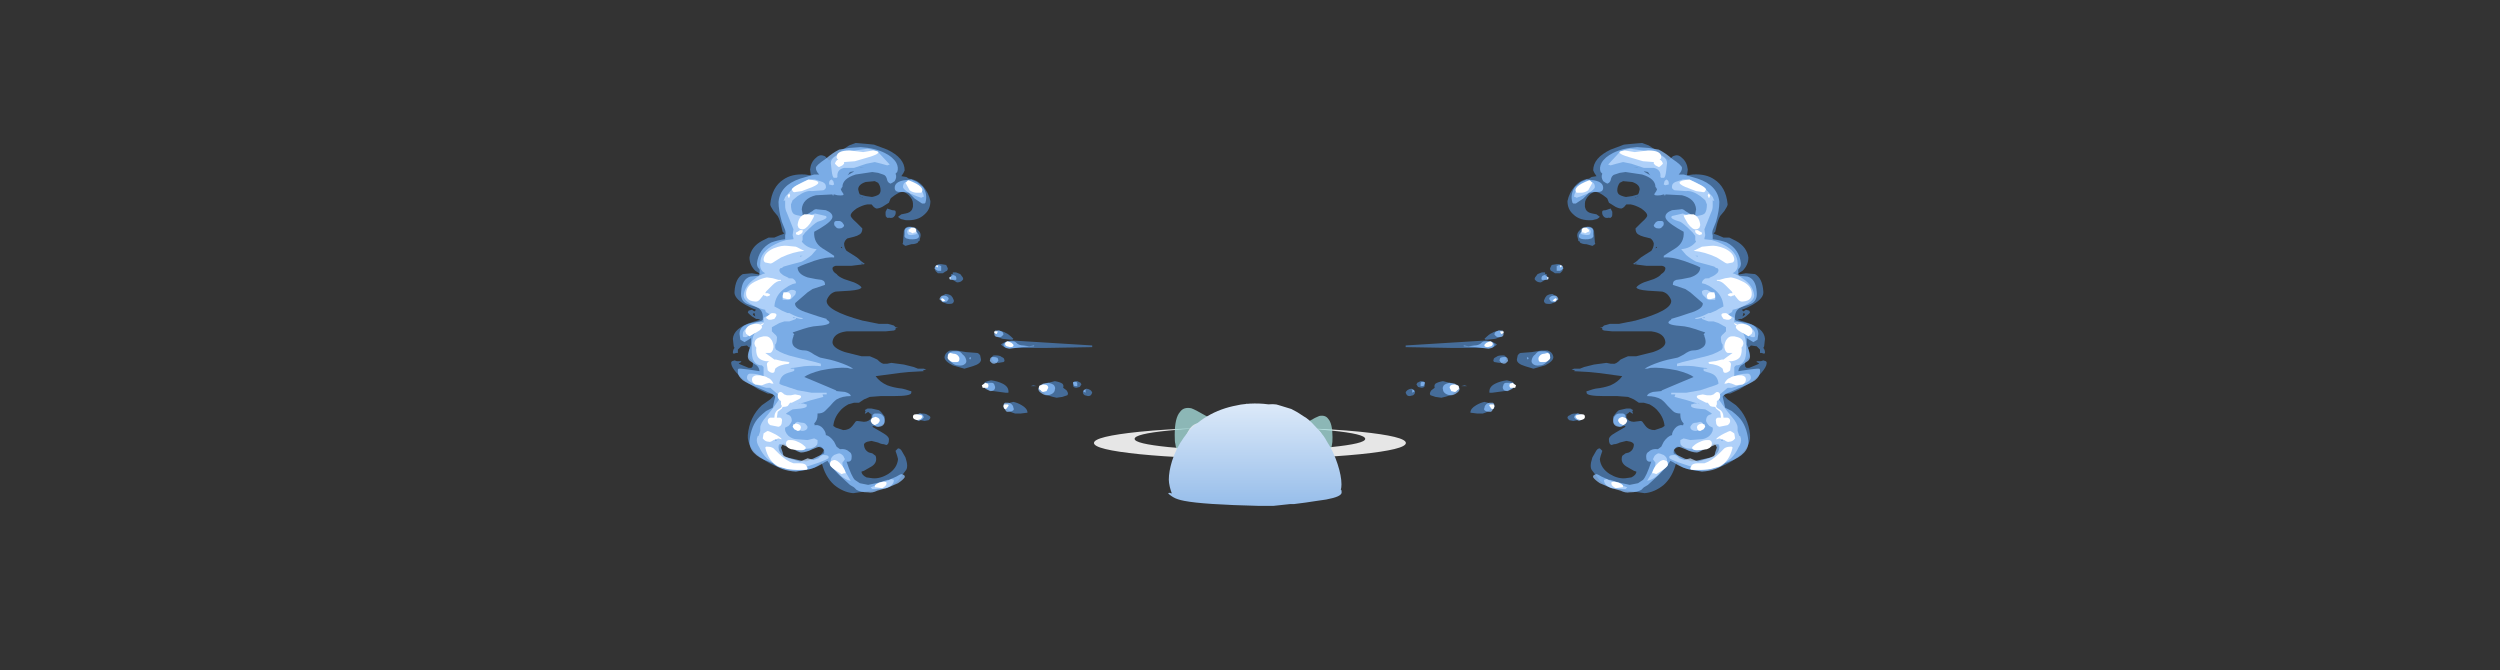 <?xml version="1.0" encoding="UTF-8" standalone="no"?>
<svg xmlns:ffdec="https://www.free-decompiler.com/flash" xmlns:xlink="http://www.w3.org/1999/xlink" ffdec:objectType="frame" height="282.6px" width="1054.4px" xmlns="http://www.w3.org/2000/svg">
  <rect width="100%" height="100%" fill="#333333" stroke="none"/>
  <g transform="matrix(1.0, 0.0, 0.0, 1.0, 522.2, 190.7)">
    <use ffdec:characterId="628" height="21.1" transform="matrix(-7.0, 0.0, 0.0, 7.0, 222.9, -130.4)" width="21.75" xlink:href="#shape0"/>
    <use ffdec:characterId="628" height="21.1" transform="matrix(7.0, 0.0, 0.0, 7.0, -213.8, -130.4)" width="21.75" xlink:href="#shape0"/>
    <use ffdec:characterId="507" height="18.3" transform="matrix(0.792, 0.0, 0.0, 0.706, -60.81, -10.119)" width="166.1" xlink:href="#shape1"/>
    <use ffdec:characterId="629" height="5.25" transform="matrix(4.978, 0.0, 0.0, 6.218, -27.002, -18.517)" width="8.8" xlink:href="#shape2"/>
    <use ffdec:characterId="629" height="5.25" transform="matrix(-3.977, 0.0, 0.0, 4.968, 39.997, -15.266)" width="8.8" xlink:href="#shape2"/>
    <use ffdec:characterId="631" height="213.85" transform="matrix(0.202, 0.0, 0.0, 0.202, -29.454, -20.533)" width="361.9" xlink:href="#sprite0"/>
  </g>
  <defs>
    <g id="shape0" transform="matrix(1.0, 0.0, 0.0, 1.0, 5.05, 8.05)">
      <path d="M5.2 -6.05 L5.5 -6.0 5.65 -5.9 Q6.15 -5.85 6.5 -5.45 6.85 -5.05 6.95 -4.55 6.95 -4.05 6.6 -3.75 6.2 -3.35 5.45 -3.4 L5.25 -3.45 Q5.15 -3.45 5.0 -3.6 L5.2 -3.75 5.45 -3.8 Q5.75 -3.85 5.85 -4.05 L5.9 -4.2 5.9 -4.4 Q5.9 -4.65 5.65 -4.9 5.45 -5.1 5.25 -5.1 5.1 -5.1 4.8 -4.9 L4.6 -4.75 4.55 -4.7 4.45 -4.45 4.05 -4.2 Q3.85 -4.1 3.7 -4.1 3.55 -4.15 3.45 -4.3 L3.4 -4.35 3.15 -4.35 Q2.85 -4.3 2.5 -4.1 2.15 -3.85 2.15 -3.7 2.1 -3.6 2.5 -3.25 L2.85 -2.9 Q2.85 -2.65 2.7 -2.55 2.55 -2.45 2.35 -2.4 L1.95 -2.3 Q1.8 -2.2 1.75 -2.0 1.75 -1.75 1.9 -1.55 L2.3 -1.3 Q2.55 -1.15 2.65 -1.05 L2.75 -0.95 2.95 -0.8 3.0 -0.8 2.95 -0.75 3.0 -0.75 2.2 -0.65 1.25 -0.65 Q1.05 -0.6 1.05 -0.5 1.05 -0.3 1.3 -0.15 1.4 0.0 1.75 0.15 L2.35 0.35 Q2.7 0.5 2.8 0.65 2.75 0.8 2.1 0.85 L1.3 0.9 Q1.15 0.9 0.95 1.05 0.75 1.25 0.7 1.45 0.65 2.05 2.85 2.65 L3.85 2.85 4.4 2.85 4.75 2.95 4.85 3.05 5.0 3.05 4.85 3.1 Q4.9 3.2 4.75 3.25 L4.25 3.3 1.9 3.3 Q1.1 3.4 1.05 3.95 1.05 4.3 1.8 4.55 L2.8 4.8 3.3 4.8 Q3.55 4.9 3.75 5.0 4.05 5.3 4.2 5.25 L4.35 5.25 4.6 5.2 5.35 5.3 5.95 5.45 6.2 5.55 6.55 5.55 6.7 5.6 6.5 5.65 6.55 5.7 5.65 5.75 5.15 5.8 3.65 6.0 Q3.9 6.35 4.35 6.55 4.75 6.7 5.25 6.75 L5.45 6.8 5.75 6.9 5.8 6.9 5.8 7.0 Q5.8 7.2 4.75 7.2 L3.95 7.2 3.3 7.25 2.95 7.4 2.65 7.6 2.35 7.6 2.0 7.7 Q1.65 7.9 1.5 8.1 1.15 8.5 1.1 9.0 L1.25 9.1 1.7 9.25 Q2.05 9.25 2.25 9.0 L2.4 8.8 Q2.45 8.7 2.55 8.7 L2.95 8.75 Q3.25 8.75 3.4 8.5 L3.4 8.3 Q3.3 8.25 3.2 8.15 L3.05 8.25 3.0 8.25 3.05 8.1 3.0 8.1 3.05 8.0 3.1 8.0 Q3.1 7.95 3.2 7.95 L3.4 7.95 3.85 8.05 Q4.0 8.15 4.2 8.45 L4.15 8.85 3.8 9.05 3.5 9.0 3.45 9.05 4.05 9.4 Q4.5 9.65 4.45 9.85 4.45 10.1 4.3 10.15 L4.15 10.1 Q4.0 10.1 3.8 10.0 L3.4 9.9 3.15 9.95 Q3.0 10.0 2.95 10.1 2.95 10.45 3.25 10.6 L3.45 10.65 3.65 10.8 Q3.8 11.25 3.3 11.5 L2.95 11.7 2.8 11.75 Q2.8 11.95 3.1 12.1 L3.45 12.15 Q3.9 12.2 4.4 11.9 4.95 11.55 5.0 11.0 L4.95 10.8 4.85 10.5 5.0 10.35 Q5.15 10.35 5.25 10.55 L5.45 10.9 Q5.65 11.5 5.45 11.7 L5.0 12.3 Q4.65 12.6 4.4 12.7 L3.35 12.9 2.3 13.05 Q1.7 13.0 1.15 12.55 0.6 12.05 0.4 11.2 L0.0 11.5 Q-0.5 11.7 -1.1 11.7 -2.35 11.6 -3.2 10.95 -4.1 10.3 -4.05 9.55 -3.95 8.45 -3.2 7.75 L-2.7 7.4 -2.5 7.2 Q-2.45 7.15 -2.55 7.05 L-2.85 7.05 -3.4 6.8 -4.2 6.3 Q-5.1 5.55 -5.05 5.15 L-5.0 5.1 -4.85 5.05 -4.7 5.1 -4.45 5.1 -4.45 5.15 -4.55 5.2 -4.6 5.25 -4.0 5.5 -3.85 5.5 Q-3.75 5.45 -3.75 5.35 -3.7 5.15 -3.85 5.0 -4.0 4.9 -4.0 4.6 L-3.95 4.35 -3.9 4.3 -4.0 4.25 -4.1 4.15 -4.45 4.2 -4.65 4.4 -4.65 4.6 -4.75 4.6 -4.9 4.65 -4.95 4.6 Q-4.95 4.4 -4.85 4.3 L-4.9 4.2 -4.95 3.75 Q-4.9 3.1 -3.8 2.75 L-3.3 2.6 -3.45 2.55 -3.55 2.55 -3.8 2.4 Q-4.05 2.2 -4.05 2.15 L-4.0 2.05 -3.8 2.0 -3.65 2.1 -3.55 2.0 Q-3.85 1.9 -4.2 1.7 -4.9 1.3 -4.85 0.9 -4.8 0.1 -4.35 -0.15 L-3.8 -0.2 -3.2 -0.1 -3.6 -0.35 Q-3.95 -0.7 -3.95 -1.15 -3.85 -1.8 -3.2 -2.15 L-2.8 -2.35 -2.45 -2.35 -2.1 -2.5 -1.95 -2.55 -1.85 -2.6 -1.95 -2.7 -2.0 -2.9 Q-2.1 -3.4 -2.25 -3.65 L-2.5 -3.95 Q-2.7 -4.25 -2.7 -4.35 -2.6 -5.4 -1.9 -5.85 -1.4 -6.2 -0.6 -6.15 L-0.25 -6.1 -0.3 -6.45 Q-0.25 -6.9 0.05 -7.15 0.25 -7.35 0.45 -7.3 L0.6 -7.25 0.85 -7.0 1.6 -7.6 2.05 -7.9 2.45 -8.05 3.05 -8.0 3.55 -7.95 4.35 -7.65 Q5.4 -7.15 5.4 -6.4 5.35 -6.25 5.2 -6.05 M3.05 -5.7 Q2.6 -5.55 2.6 -5.25 L2.65 -5.05 2.7 -4.95 Q2.85 -4.9 3.05 -4.85 L3.4 -4.8 3.45 -4.8 Q3.7 -4.85 3.85 -4.95 3.95 -5.05 3.95 -5.2 3.95 -5.45 3.8 -5.65 L3.6 -5.75 3.05 -5.7 M2.75 -4.8 L2.9 -4.75 2.85 -4.75 2.6 -4.9 2.75 -4.8 M4.25 -3.9 L4.35 -4.1 4.65 -4.0 Q4.8 -4.0 4.85 -3.95 4.9 -3.75 4.75 -3.6 4.65 -3.5 4.45 -3.55 4.35 -3.5 4.3 -3.6 4.25 -3.6 4.25 -3.75 L4.25 -3.9 M1.6 -1.8 L1.55 -1.75 1.65 -1.7 1.6 -1.8 M2.9 -0.75 L2.8 -0.8 2.8 -0.75 2.9 -0.75 M6.15 -2.85 L6.25 -2.75 Q6.4 -2.6 6.35 -2.4 L6.3 -2.2 6.3 -2.15 6.2 -2.1 6.2 -2.05 Q6.05 -1.95 5.8 -1.95 L5.45 -1.85 5.35 -1.9 5.4 -1.9 Q5.35 -1.9 5.3 -1.95 5.25 -1.95 5.3 -2.05 L5.35 -2.75 Q5.45 -3.05 5.75 -3.0 6.05 -3.0 6.15 -2.85 M7.25 -0.35 L7.25 -0.6 Q7.3 -0.7 7.45 -0.75 L7.6 -0.75 7.9 -0.7 8.0 -0.5 Q8.0 -0.4 7.95 -0.35 L7.85 -0.3 7.7 -0.2 7.4 -0.2 7.25 -0.35 M8.3 -0.15 L8.3 -0.25 8.5 -0.25 8.75 -0.15 8.9 0.05 Q8.95 0.15 8.9 0.2 L8.85 0.25 Q8.75 0.35 8.55 0.35 L8.3 0.2 8.15 0.05 8.2 -0.05 8.2 -0.15 8.3 -0.15 M13.85 4.3 L11.65 4.3 11.4 4.25 11.2 4.1 Q11.3 4.0 11.55 3.9 L11.85 3.85 16.7 4.15 16.7 4.25 13.85 4.3 M10.9 3.4 L10.95 3.3 10.9 3.3 11.05 3.25 Q11.35 3.3 11.5 3.4 11.65 3.45 11.95 3.75 L11.9 3.8 11.75 3.8 11.3 3.75 Q10.9 3.65 10.9 3.4 M9.95 4.75 L10.0 5.0 Q10.0 5.25 9.5 5.4 L9.0 5.55 8.3 5.35 Q7.8 5.1 7.8 4.85 7.85 4.55 8.15 4.45 L8.5 4.45 9.1 4.55 9.75 4.6 Q9.85 4.6 9.95 4.75 M10.9 4.75 Q11.15 4.75 11.25 4.85 11.4 4.9 11.4 5.0 11.45 5.1 11.35 5.15 L11.05 5.2 10.8 5.15 Q10.65 5.05 10.65 4.95 10.65 4.75 10.8 4.75 L10.9 4.75 M13.0 6.6 L13.15 6.55 13.35 6.6 13.0 6.6 M11.6 7.0 L11.5 7.0 10.75 6.9 Q10.15 6.75 10.15 6.55 10.15 6.35 10.4 6.3 L10.6 6.25 Q11.0 6.3 11.3 6.45 11.7 6.65 11.65 7.0 L11.6 7.0 M12.45 7.75 Q12.8 7.95 12.8 8.2 L12.4 8.25 12.05 8.25 Q11.85 8.2 11.7 8.1 11.5 7.95 11.55 7.8 11.55 7.65 11.75 7.6 L11.95 7.55 Q12.2 7.6 12.45 7.75 M16.25 7.15 Q16.1 7.05 16.15 6.9 L16.3 6.8 16.35 6.75 Q16.65 6.8 16.7 7.0 L16.65 7.1 Q16.6 7.2 16.45 7.2 L16.25 7.15 M16.05 6.5 L15.95 6.65 15.75 6.7 Q15.6 6.7 15.55 6.6 L15.55 6.45 Q15.55 6.3 15.7 6.3 L15.8 6.3 16.0 6.4 16.05 6.5 M14.45 6.3 Q14.75 6.35 14.9 6.45 15.0 6.55 14.95 6.7 L15.15 6.85 Q15.3 7.05 15.2 7.15 L14.9 7.25 14.55 7.3 Q14.3 7.25 14.0 7.15 13.6 6.95 13.65 6.6 13.6 6.5 14.05 6.4 L14.45 6.3 M8.35 1.4 Q8.4 1.5 8.3 1.6 8.25 1.65 8.05 1.65 7.9 1.65 7.75 1.55 7.6 1.4 7.6 1.3 L7.7 1.15 7.85 1.05 Q8.05 1.05 8.2 1.15 8.3 1.25 8.35 1.4 M0.1 10.15 L-0.15 10.35 Q-0.4 10.55 -0.65 10.5 -1.0 10.5 -1.45 10.25 L-1.9 10.05 -2.05 10.1 Q-2.15 10.2 -2.15 10.35 -2.2 10.8 -1.65 11.0 L-1.05 11.15 -0.15 11.05 Q0.4 10.85 0.55 10.4 L0.2 10.25 0.1 10.15 M6.3 8.3 L6.3 8.25 6.45 8.25 Q6.7 8.25 6.8 8.35 6.95 8.4 6.95 8.5 6.95 8.55 6.85 8.65 L6.6 8.7 6.35 8.65 Q6.25 8.6 6.25 8.4 L6.3 8.3 M-3.6 2.4 L-3.65 2.2 -3.7 2.2 -3.75 2.3 -3.6 2.4 M-4.3 3.95 L-4.3 3.95" fill="#59a5ff" fill-opacity="0.502" fill-rule="evenodd" stroke="none"/>
      <path d="M5.8 -5.85 L6.15 -5.7 6.5 -5.4 Q6.8 -4.95 6.65 -4.45 L6.6 -4.4 6.45 -4.4 6.0 -4.7 5.65 -5.05 5.35 -5.1 5.1 -5.1 Q4.8 -5.1 4.8 -5.35 4.8 -5.7 5.35 -5.8 L5.8 -5.85 M4.85 -6.2 Q4.95 -6.0 4.8 -5.75 L4.65 -5.65 4.55 -5.6 Q4.4 -5.65 4.35 -5.8 4.3 -6.1 4.1 -6.15 L3.8 -6.25 3.45 -6.3 2.45 -6.15 Q1.65 -5.9 1.65 -5.4 L1.6 -5.35 1.6 -5.3 1.55 -5.3 Q1.55 -5.25 1.6 -5.15 L1.7 -5.0 Q1.8 -4.85 1.35 -4.9 L1.15 -4.95 1.1 -4.95 1.15 -4.9 1.05 -4.9 1.05 -4.95 0.05 -4.9 Q-0.75 -4.7 -0.8 -4.05 L-0.75 -3.8 -0.75 -3.7 -0.7 -3.6 Q-0.5 -3.75 -0.15 -3.95 0.0 -4.1 0.15 -4.05 L0.65 -4.0 Q1.05 -3.85 1.05 -3.6 1.05 -3.35 0.3 -2.9 L-0.05 -2.7 Q-0.1 -2.05 0.45 -1.7 L0.85 -1.45 1.15 -1.25 1.15 -1.15 Q0.7 -1.2 -0.05 -0.95 L-0.6 -0.75 -0.85 -0.65 -1.05 -0.55 Q-1.05 -0.15 -0.45 0.05 L0.05 0.15 0.4 0.2 0.5 0.25 Q0.6 0.3 0.6 0.5 L-0.15 0.75 -0.45 0.95 -1.2 1.6 Q-1.25 1.95 -0.4 2.2 L0.2 2.4 0.7 2.55 0.7 2.6 Q1.15 2.85 0.4 2.95 L-0.1 3.0 Q-0.4 3.05 -0.7 3.15 L-1.3 3.35 -1.35 3.35 -1.25 3.5 -1.3 3.55 -1.3 3.6 Q-1.5 4.1 -1.15 4.3 -0.95 4.45 -0.6 4.45 -0.4 4.45 -0.05 4.7 0.3 4.9 0.4 4.9 0.95 5.0 1.4 5.15 2.0 5.35 2.3 5.55 L2.15 5.55 1.95 5.5 Q1.35 5.45 0.35 5.65 -0.4 5.85 -0.65 6.05 L-0.05 6.3 0.9 6.7 Q1.15 6.8 1.25 6.85 L1.3 6.9 1.8 6.95 Q2.15 7.05 2.15 7.2 1.65 7.2 1.3 7.4 1.1 7.55 0.9 7.8 L0.6 8.1 Q0.45 8.25 0.15 8.25 L0.15 8.35 Q0.15 8.65 -0.05 8.85 L0.0 9.0 0.0 8.95 0.15 8.95 Q0.4 9.0 0.55 9.25 0.65 9.4 0.65 9.55 0.9 9.6 1.15 9.95 L1.3 10.25 1.5 10.4 Q1.85 10.35 2.05 10.55 2.25 10.65 2.2 10.95 2.2 11.1 2.05 11.15 L1.9 11.15 Q2.2 12.05 2.4 12.25 L2.7 12.45 3.2 12.55 3.9 12.4 4.35 12.25 4.45 12.25 4.9 12.05 Q5.15 11.9 5.2 11.9 5.45 11.95 5.4 12.1 5.3 12.25 5.0 12.45 4.65 12.6 4.3 12.75 L4.1 12.8 3.75 12.9 Q3.45 13.05 3.2 13.0 2.75 13.0 2.5 12.85 L2.35 12.7 2.1 12.55 1.45 11.95 Q0.95 11.45 0.75 11.1 L0.55 11.2 Q0.2 11.45 -0.3 11.6 L-1.15 11.75 Q-2.05 11.7 -2.55 11.25 L-2.8 11.15 Q-4.0 10.7 -3.95 9.9 -3.85 8.95 -3.35 8.45 -3.2 8.3 -2.95 8.1 L-2.55 7.9 -2.45 7.45 -2.4 7.25 Q-2.4 7.15 -2.75 7.0 L-3.55 6.65 Q-4.05 6.45 -4.35 6.25 -4.65 6.0 -4.65 5.75 L-4.65 5.6 -4.6 5.55 -4.45 5.55 -4.0 5.6 -3.35 5.7 -3.35 5.65 Q-3.4 5.4 -3.6 5.3 L-3.9 5.1 Q-4.05 5.0 -4.05 4.8 -4.05 4.6 -3.85 4.1 L-3.85 3.7 -4.0 3.8 -4.25 3.95 -4.5 3.8 -4.55 3.45 Q-4.55 2.95 -3.85 2.8 L-3.35 2.7 Q-3.15 2.65 -3.15 2.6 -3.1 2.15 -3.35 1.95 -3.45 1.85 -3.8 1.75 -4.15 1.65 -4.25 1.55 -4.5 1.35 -4.45 0.9 -4.4 0.15 -3.9 0.0 L-3.4 -0.05 -3.35 -0.1 -3.35 -0.2 Q-3.3 -0.45 -3.4 -0.5 -3.5 -0.6 -3.5 -0.8 -3.4 -1.65 -2.65 -2.05 -2.25 -2.2 -1.8 -2.25 L-1.8 -2.5 Q-1.75 -2.6 -1.8 -2.8 L-2.0 -3.3 Q-2.2 -4.0 -2.2 -4.5 -2.1 -5.5 -0.9 -5.9 L-0.05 -6.15 0.25 -6.15 Q0.05 -6.35 0.05 -6.55 0.05 -6.7 0.65 -7.1 1.05 -7.45 1.45 -7.65 L2.05 -7.75 2.75 -7.8 Q3.6 -7.75 4.2 -7.45 4.7 -7.2 4.9 -6.85 5.05 -6.55 4.95 -6.3 L4.85 -6.2 M2.0 -6.15 L1.95 -6.1 2.3 -6.3 2.35 -6.35 2.1 -6.3 2.0 -6.15 M2.7 -6.55 L2.75 -6.55 2.95 -6.6 2.7 -6.55 M1.75 -3.1 Q1.75 -3.0 1.65 -2.95 1.6 -2.9 1.45 -2.9 1.3 -2.9 1.25 -3.0 1.15 -3.05 1.15 -3.2 1.15 -3.35 1.3 -3.35 L1.45 -3.35 Q1.55 -3.35 1.65 -3.25 L1.75 -3.1 M5.75 -3.0 Q6.05 -2.8 6.2 -2.6 6.45 -2.2 5.7 -2.25 L5.5 -2.3 Q5.35 -2.4 5.4 -2.5 L5.4 -2.75 Q5.4 -2.9 5.55 -2.95 L5.75 -3.0 M7.25 -0.65 L7.3 -0.65 7.45 -0.7 7.55 -0.65 7.6 -0.65 7.6 -0.35 7.4 -0.35 7.3 -0.4 Q7.2 -0.45 7.2 -0.5 L7.25 -0.65 M8.3 -0.1 L8.45 -0.05 Q8.55 0.05 8.5 0.2 L8.15 0.2 8.1 0.15 8.1 0.05 8.25 -0.05 8.3 -0.1 M11.25 3.6 Q11.2 3.65 11.05 3.65 10.8 3.65 10.8 3.45 L10.85 3.25 11.1 3.25 Q11.25 3.3 11.3 3.35 11.35 3.4 11.35 3.5 L11.25 3.6 M9.3 4.95 L9.3 4.9 9.35 4.85 9.4 4.9 9.35 5.0 9.3 4.95 M10.8 4.85 Q10.9 4.85 11.0 4.9 L11.05 5.05 10.95 5.2 10.8 5.25 Q10.65 5.25 10.6 5.15 10.5 5.1 10.55 5.0 10.55 4.9 10.65 4.85 L10.8 4.85 M11.35 4.1 Q11.4 3.95 11.7 3.9 L11.95 3.9 Q12.05 3.9 12.2 4.05 12.35 4.15 12.55 4.15 L12.9 4.2 13.2 4.15 13.2 4.2 12.45 4.25 11.7 4.35 11.5 4.3 Q11.35 4.2 11.35 4.1 M13.75 6.45 L14.05 6.4 Q14.3 6.45 14.4 6.55 14.5 6.7 14.45 6.8 14.45 6.95 14.3 7.05 14.15 7.15 13.95 7.15 13.8 7.15 13.6 7.0 13.45 6.9 13.45 6.75 13.5 6.55 13.75 6.45 M11.85 7.7 Q11.95 7.8 11.95 7.9 12.0 8.0 11.95 8.05 11.85 8.15 11.6 8.15 11.5 8.15 11.45 8.0 11.35 7.95 11.35 7.8 11.35 7.65 11.45 7.6 L11.6 7.6 Q11.75 7.6 11.85 7.7 M10.8 6.5 L10.85 6.65 Q10.85 6.9 10.55 6.9 L10.35 6.8 Q10.2 6.75 10.2 6.6 10.2 6.45 10.4 6.4 L10.65 6.4 Q10.75 6.4 10.8 6.5 M16.15 6.9 L16.25 6.8 16.35 6.8 16.3 6.85 16.3 7.0 16.15 6.9 M15.7 6.6 Q15.6 6.6 15.6 6.55 L15.55 6.45 15.55 6.35 15.7 6.35 Q15.8 6.35 15.8 6.45 L15.8 6.6 15.7 6.6 M7.65 1.15 L7.75 1.15 Q7.9 1.15 7.95 1.2 8.05 1.25 8.05 1.35 L7.95 1.5 7.75 1.55 Q7.65 1.55 7.6 1.45 7.5 1.4 7.5 1.35 7.55 1.2 7.65 1.15 M8.0 4.75 Q8.0 4.55 8.3 4.5 L8.6 4.5 Q8.75 4.5 8.9 4.7 9.05 4.8 9.1 5.0 9.15 5.15 9.05 5.25 8.9 5.4 8.6 5.35 8.4 5.35 8.2 5.15 8.0 4.95 8.0 4.75 M3.6 8.25 L3.8 8.25 Q4.0 8.25 4.1 8.4 4.2 8.5 4.2 8.7 4.2 8.85 4.1 8.95 4.0 9.05 3.8 9.05 3.6 9.05 3.5 8.8 3.45 8.65 3.45 8.45 3.45 8.3 3.6 8.25 M0.1 10.3 L-0.15 10.4 Q-0.55 10.6 -0.85 10.6 -0.95 10.6 -1.5 10.3 -1.75 10.2 -1.9 10.05 L-1.95 10.1 -2.05 10.3 -1.95 10.6 Q-1.9 10.8 -1.9 10.85 L-0.8 11.1 -0.55 11.15 Q-0.15 11.0 0.55 10.65 L0.55 10.5 0.5 10.4 Q0.4 10.25 0.3 10.25 0.25 10.25 0.1 10.3 M6.3 8.25 Q6.4 8.25 6.5 8.35 6.55 8.4 6.55 8.5 L6.45 8.6 6.25 8.7 Q6.15 8.65 6.05 8.6 L6.0 8.45 Q6.05 8.3 6.15 8.3 L6.3 8.25" fill="#8cc1ff" fill-opacity="0.753" fill-rule="evenodd" stroke="none"/>
      <path d="M5.65 -5.7 L6.0 -5.6 Q6.25 -5.5 6.25 -5.35 L6.4 -5.2 Q6.55 -5.0 6.55 -4.8 L6.5 -4.8 6.4 -4.75 Q6.2 -4.8 5.75 -5.0 5.3 -5.25 5.3 -5.4 5.3 -5.65 5.5 -5.7 L5.65 -5.7 M0.95 -6.85 Q0.95 -7.3 2.05 -7.55 L3.15 -7.7 Q3.6 -7.65 3.85 -7.45 L4.5 -6.75 4.35 -6.7 4.0 -6.8 3.6 -6.9 3.1 -6.8 2.35 -6.55 1.75 -6.55 Q1.3 -6.45 1.35 -6.0 L1.3 -5.95 1.15 -5.95 Q1.05 -5.95 1.0 -6.4 L0.95 -6.85 M0.45 -5.7 Q0.65 -5.6 0.65 -5.45 0.7 -5.3 0.5 -5.2 L-0.2 -5.15 Q-0.55 -5.2 -1.05 -4.85 L-1.35 -4.6 -1.45 -4.35 Q-1.45 -4.0 -1.35 -3.85 -1.3 -3.75 -1.1 -3.7 L-0.85 -3.65 -0.75 -3.55 0.0 -3.8 0.65 -3.65 Q0.85 -3.5 0.15 -3.3 -0.05 -3.2 -0.6 -2.65 L-0.75 -2.45 -0.75 -2.2 -0.8 -2.1 -0.75 -2.05 Q-0.45 -1.7 0.1 -1.65 L-0.2 -1.3 Q-0.5 -1.05 -0.8 -0.9 L-1.55 -0.7 -1.9 -0.6 Q-2.0 -0.5 -2.1 -0.5 L-2.15 -0.4 Q-2.15 -0.25 -2.0 -0.15 -1.9 -0.05 -1.65 0.05 -1.6 0.05 -1.6 0.1 -1.3 0.1 -1.3 0.15 -1.15 0.25 -1.15 0.4 L-1.35 0.45 Q-1.6 0.55 -1.8 0.7 -2.4 1.1 -2.45 1.8 -2.15 1.95 -2.0 2.05 L-1.65 2.2 -1.55 2.2 -1.35 2.3 Q-1.05 2.45 -0.75 2.5 L-0.75 2.55 -0.9 2.55 -1.1 2.5 -1.15 2.5 -1.15 2.55 -1.4 2.65 -1.55 2.7 -1.85 2.7 -2.15 2.8 -2.6 3.05 -2.6 3.3 -2.45 3.45 Q-2.25 3.6 -2.3 3.75 -2.3 4.0 -2.4 4.1 L-2.4 4.3 -2.35 4.4 Q-1.9 4.7 -1.2 4.85 L-0.4 5.05 Q0.05 5.15 0.35 5.25 L0.35 5.4 Q-0.05 5.35 -0.65 5.4 L-1.3 5.5 -1.4 5.5 -1.5 5.55 -1.25 5.55 -1.25 5.65 Q-1.25 5.7 -1.45 5.75 -1.65 5.8 -1.75 5.85 -2.1 6.0 -2.15 6.45 -2.1 6.5 -1.95 6.55 L-1.05 6.85 -0.2 7.0 0.7 7.0 0.7 7.1 0.45 7.1 0.5 7.25 -0.25 7.45 -1.05 7.7 -0.95 7.65 -0.7 7.65 -0.55 7.7 -0.5 7.7 -0.5 7.8 Q-0.5 7.9 -0.85 7.95 L-1.35 8.0 Q-1.45 8.05 -1.75 8.25 L-1.7 8.3 Q-1.4 8.35 -1.4 8.7 -1.45 8.85 -1.6 9.0 L-1.8 9.1 Q-1.85 9.35 -1.6 9.6 -1.35 9.8 -1.1 9.8 L-0.45 9.85 -0.05 9.75 0.15 9.85 0.15 10.0 Q0.15 10.25 -0.25 10.35 L-0.75 10.4 -1.15 10.4 Q-1.4 10.4 -1.8 10.2 L-2.05 10.1 -2.15 10.1 -2.2 10.2 Q-2.25 10.7 -1.55 10.95 L-0.9 11.15 -0.8 11.1 Q-0.7 11.05 -0.45 10.95 L-0.25 11.0 -0.1 11.05 0.2 10.95 0.25 10.9 Q0.4 10.75 0.5 10.75 0.9 10.75 0.8 10.95 0.65 11.05 0.25 11.2 L-0.65 11.5 -1.25 11.65 Q-2.2 11.55 -2.9 10.95 -3.2 10.65 -3.35 10.3 -3.55 10.0 -3.5 9.75 L-3.45 9.6 -3.4 9.6 -3.3 9.3 -3.3 9.1 Q-3.3 8.85 -2.95 8.45 L-2.55 7.95 -2.2 7.45 -2.05 7.25 -2.35 7.0 -2.7 6.7 -2.95 6.7 -3.6 6.5 Q-4.1 6.3 -4.1 6.1 -4.1 5.9 -3.95 5.85 L-3.85 5.85 Q-3.45 5.85 -3.15 6.0 L-3.1 6.05 -3.1 5.45 -3.2 5.35 Q-3.6 5.35 -3.75 4.95 -3.85 4.65 -3.8 4.0 -3.75 3.5 -3.6 3.4 L-3.7 3.35 -3.95 3.55 -4.15 3.65 -4.3 3.65 -4.35 3.6 -4.35 3.45 Q-4.35 3.2 -3.9 2.95 -3.5 2.7 -3.1 2.75 L-3.1 2.5 Q-2.95 2.35 -2.7 2.35 L-2.65 2.35 Q-2.7 2.3 -2.85 2.2 -3.0 2.15 -3.0 2.0 -3.3 1.95 -3.7 1.75 -4.3 1.45 -4.3 1.15 -4.25 0.55 -3.65 0.15 -3.35 -0.1 -3.0 -0.2 L-3.15 -0.3 Q-3.35 -0.5 -3.3 -0.8 -3.3 -1.5 -2.4 -1.95 -2.1 -2.1 -1.75 -2.2 L-1.3 -2.25 -1.3 -2.3 -1.35 -2.5 -1.3 -2.85 -1.7 -3.85 Q-1.8 -4.05 -1.8 -4.25 L-1.8 -4.6 -1.9 -4.55 -1.8 -4.8 -1.4 -5.25 Q-0.65 -5.9 0.0 -5.85 L0.45 -5.7 M1.0 -5.85 L1.1 -5.75 1.15 -5.55 1.05 -5.5 0.85 -5.55 0.85 -5.65 Q0.85 -5.8 1.0 -5.85 M5.85 -2.9 L6.05 -2.8 6.15 -2.65 Q6.15 -2.6 6.1 -2.55 L5.8 -2.5 Q5.65 -2.5 5.6 -2.55 5.55 -2.65 5.55 -2.7 5.55 -2.85 5.7 -2.9 L5.85 -2.9 M1.8 11.0 L1.7 11.15 Q1.65 11.15 1.65 11.25 1.65 11.5 1.85 11.8 2.1 12.2 2.15 12.3 1.75 12.25 1.3 11.75 0.9 11.3 0.95 11.05 0.95 10.9 1.15 10.75 1.4 10.65 1.45 10.65 1.55 10.65 1.7 10.8 L1.8 11.0 M4.0 12.45 L4.6 12.2 4.75 12.25 Q4.75 12.6 4.25 12.75 L3.6 12.8 3.45 12.8 3.35 12.7 4.0 12.45 M-0.7 -1.25 L-0.9 -1.25 -0.9 -1.2 -0.75 -1.25 -0.7 -1.25 M-1.95 1.25 Q-1.9 1.0 -1.65 0.9 -1.5 0.8 -1.4 0.8 -1.2 0.8 -1.15 0.9 -1.15 1.0 -1.2 1.1 L-1.45 1.35 Q-1.6 1.45 -1.75 1.4 L-1.95 1.4 -1.95 1.25 M-1.15 2.5 L-1.3 2.45 -1.35 2.5 -1.15 2.5 M-1.1 5.2 L-1.1 5.2 M-2.3 9.9 L-2.4 9.75 -2.4 9.9 -2.3 9.9 M-0.85 8.8 Q-0.7 8.8 -0.6 8.85 -0.5 8.95 -0.45 9.05 -0.45 9.15 -0.5 9.2 -0.6 9.3 -0.8 9.3 L-1.05 9.2 Q-1.25 9.15 -1.25 9.0 -1.25 8.8 -1.05 8.75 L-0.85 8.8" fill="#bfdcff" fill-opacity="0.753" fill-rule="evenodd" stroke="none"/>
      <path d="M5.65 -5.8 Q6.7 -5.4 6.4 -5.05 L6.15 -5.05 Q5.9 -5.05 5.7 -5.2 L5.45 -5.65 5.6 -5.8 5.65 -5.8 M1.3 -6.7 Q1.25 -6.75 1.2 -6.8 1.25 -7.0 1.4 -7.05 1.3 -7.1 1.3 -7.2 1.3 -7.6 2.1 -7.6 L2.9 -7.5 3.5 -7.6 Q3.9 -7.55 3.8 -7.45 3.75 -7.35 3.25 -7.2 L2.4 -6.95 1.75 -6.9 1.75 -6.8 1.65 -6.7 1.45 -6.6 Q1.4 -6.6 1.3 -6.7 M6.05 -2.9 Q6.15 -2.8 6.05 -2.65 L5.95 -2.65 5.9 -2.6 5.7 -2.7 5.65 -2.7 5.65 -2.8 5.8 -2.95 5.9 -2.95 Q6.0 -2.95 6.05 -2.9 M7.35 -0.7 L7.4 -0.65 7.4 -0.55 7.3 -0.6 7.3 -0.65 7.35 -0.7 M10.95 3.45 L10.9 3.45 10.8 3.4 10.8 3.3 11.0 3.3 11.0 3.35 10.95 3.45 M11.55 4.2 Q11.45 4.15 11.45 4.05 11.45 3.95 11.6 3.9 L11.75 3.95 11.85 4.0 11.95 4.1 Q12.0 4.25 11.75 4.25 L11.55 4.2 M13.75 6.5 Q14.05 6.5 14.05 6.7 L13.95 6.9 13.75 6.95 Q13.65 6.95 13.6 6.85 13.45 6.8 13.5 6.65 13.5 6.55 13.6 6.55 L13.75 6.5 M11.65 7.8 L11.5 8.0 11.4 7.95 11.35 7.8 11.4 7.7 11.55 7.7 Q11.7 7.7 11.65 7.8 M10.4 6.7 L10.1 6.7 10.05 6.55 10.2 6.45 10.25 6.4 10.4 6.45 Q10.5 6.55 10.4 6.7 M8.1 0.05 L8.2 0.05 8.15 0.15 8.1 0.1 8.1 0.05 M7.75 1.35 L7.85 1.45 7.7 1.5 7.6 1.4 7.6 1.35 7.65 1.3 7.75 1.35 M8.15 4.6 L8.35 4.65 Q8.5 4.65 8.6 4.75 8.7 4.85 8.7 4.95 8.7 5.15 8.55 5.15 L8.35 5.15 Q8.2 5.15 8.1 5.05 7.95 4.95 8.0 4.8 8.0 4.65 8.15 4.6 M1.15 11.05 Q1.35 11.05 1.6 11.35 1.8 11.6 1.85 11.85 L1.75 11.85 1.6 11.9 1.2 11.65 Q0.85 11.4 0.9 11.3 0.9 11.15 1.0 11.1 L1.15 11.05 M3.85 8.55 Q3.9 8.6 3.9 8.7 L3.8 8.85 3.6 8.95 Q3.45 8.9 3.4 8.8 L3.35 8.7 Q3.4 8.5 3.5 8.5 L3.65 8.45 Q3.8 8.5 3.85 8.55 M6.4 8.35 Q6.5 8.4 6.45 8.5 L6.35 8.6 6.15 8.65 6.0 8.6 Q5.9 8.55 5.9 8.45 5.9 8.3 6.05 8.3 L6.15 8.3 6.4 8.35 M3.9 12.4 L4.15 12.35 Q4.35 12.35 4.3 12.5 4.3 12.6 4.05 12.75 L3.7 12.7 3.65 12.7 Q3.6 12.7 3.6 12.6 3.65 12.5 3.9 12.4 M-0.8 -5.15 L-1.15 -5.1 Q-1.3 -5.05 -1.35 -5.15 L-1.4 -5.25 Q-1.35 -5.4 -0.9 -5.6 L-0.4 -5.85 Q0.65 -5.75 -0.15 -5.4 L-0.8 -5.15 M-1.55 -4.75 L-1.6 -4.75 -1.65 -4.9 -1.55 -5.0 -1.5 -4.9 -1.55 -4.75 M-1.05 -3.1 Q-1.0 -3.6 -0.65 -3.75 L-0.35 -3.75 -0.15 -3.7 Q0.0 -3.7 -0.05 -3.7 -0.05 -3.6 -0.3 -3.2 -0.6 -2.8 -0.8 -2.85 -0.9 -2.85 -1.0 -2.95 L-1.05 -3.1 M-2.5 -1.7 Q-2.0 -1.9 -1.65 -1.85 L-1.15 -1.8 -0.65 -1.55 Q-1.3 -1.5 -2.05 -1.15 L-2.45 -0.9 Q-2.65 -0.75 -2.75 -0.8 L-3.0 -0.85 Q-3.1 -0.9 -3.1 -1.05 -3.05 -1.45 -2.5 -1.7 M-1.0 -2.5 L-1.15 -2.55 -1.15 -2.65 -1.05 -2.7 -0.9 -2.8 -0.75 -2.8 Q-0.7 -2.6 -1.0 -2.5 M-2.05 0.2 L-2.05 0.25 Q-2.3 0.25 -2.55 0.5 L-2.95 0.9 -3.0 1.0 -2.85 1.0 -2.75 1.05 -2.7 1.1 -2.75 1.15 -2.9 1.2 -3.0 1.15 -3.05 1.15 -3.1 1.1 -3.3 1.35 Q-3.45 1.55 -3.65 1.5 -4.2 1.45 -4.15 0.95 -4.1 0.5 -3.5 0.25 -3.2 0.1 -2.9 0.05 L-2.55 0.1 -2.2 0.2 -2.05 0.2 M-1.9 0.95 L-1.65 0.95 Q-1.55 0.95 -1.5 1.05 -1.4 1.15 -1.5 1.35 L-1.7 1.35 -1.9 1.3 -1.95 1.25 -1.95 1.15 -1.9 0.95 M-2.95 2.45 L-2.7 2.25 Q-2.65 2.2 -2.55 2.2 -2.25 2.2 -2.35 2.4 L-2.45 2.55 -2.65 2.6 -2.8 2.6 -2.85 2.55 -2.9 2.55 -2.95 2.45 M-2.6 3.85 Q-2.5 4.05 -2.5 4.25 -2.55 4.55 -2.7 4.6 L-3.0 4.6 -2.65 4.85 -2.45 5.0 -2.35 5.0 -1.95 5.1 -1.9 5.1 -1.55 5.15 -1.55 5.2 -1.6 5.2 -1.55 5.25 Q-2.15 5.3 -2.4 5.55 L-2.45 5.75 Q-2.5 5.8 -2.55 5.8 -2.7 5.8 -2.85 5.65 L-2.9 5.3 Q-2.9 5.15 -2.75 5.1 L-2.95 5.1 Q-3.25 5.05 -3.4 4.9 -3.55 4.75 -3.55 4.35 -3.5 4.3 -3.6 4.2 L-3.65 4.05 Q-3.65 3.75 -3.3 3.65 L-3.1 3.6 -2.95 3.6 Q-2.75 3.6 -2.6 3.85 M-3.2 2.85 L-3.1 2.8 -3.1 2.85 -3.15 2.9 Q-3.2 2.95 -3.25 2.95 -3.1 3.05 -3.35 3.25 -3.5 3.35 -3.7 3.45 L-3.95 3.6 -4.15 3.45 -4.2 3.3 Q-4.15 3.0 -3.85 2.9 L-3.65 2.85 -3.5 2.85 Q-3.35 2.85 -3.3 2.9 L-3.2 2.85 M-1.45 7.15 L-1.2 7.1 Q-0.85 7.15 -0.85 7.2 -0.8 7.3 -1.0 7.4 L-1.4 7.6 -1.5 7.6 -1.65 7.8 Q-1.75 7.85 -1.9 7.85 L-1.95 7.85 -2.0 7.95 -2.25 8.15 -2.3 8.5 -2.1 8.5 Q-1.95 8.55 -2.0 8.75 -2.0 9.0 -2.2 9.05 L-2.7 8.95 Q-2.85 8.85 -2.85 8.7 -2.85 8.55 -2.7 8.5 L-2.45 8.5 Q-2.45 8.15 -2.2 8.0 L-2.05 7.9 -2.0 7.8 -2.05 7.7 -2.05 7.5 Q-2.25 7.4 -2.25 7.2 -2.25 6.95 -2.05 6.95 -1.95 7.0 -1.85 7.1 L-1.7 7.15 -1.45 7.15 M-3.2 6.55 L-3.6 6.5 Q-3.8 6.4 -3.8 6.2 -3.8 6.0 -3.55 5.95 L-3.35 5.95 Q-2.95 6.0 -2.85 6.1 -2.65 6.15 -2.5 6.45 L-2.6 6.45 -2.75 6.4 -2.95 6.45 -3.2 6.55 M-2.5 9.45 Q-2.1 9.65 -2.0 9.8 L-2.05 9.8 -2.2 9.75 -2.5 9.85 Q-2.7 10.0 -2.8 9.95 -3.0 9.95 -3.15 9.75 L-3.1 9.45 -2.95 9.35 -2.85 9.3 Q-2.8 9.3 -2.5 9.45 M-2.85 10.25 Q-2.65 10.25 -2.5 10.35 L-2.2 10.65 Q-1.75 11.1 -1.3 11.25 L-0.9 11.25 Q-0.55 11.25 -0.5 11.45 -0.35 11.65 -0.65 11.65 L-1.1 11.65 -1.65 11.6 -2.2 11.45 Q-2.8 11.15 -3.0 10.3 L-2.95 10.25 -2.85 10.25 M-0.9 9.25 Q-0.95 9.3 -1.05 9.3 L-1.25 9.2 -1.35 9.05 -1.3 8.9 -1.25 8.9 -1.15 8.85 Q-0.85 8.9 -0.85 9.1 L-0.9 9.25 M-1.45 9.85 Q-1.25 9.85 -1.05 9.95 -0.8 10.05 -0.65 10.2 -0.5 10.3 -0.6 10.4 -0.7 10.5 -1.1 10.45 L-1.45 10.4 Q-1.75 10.3 -1.75 10.05 -1.75 9.9 -1.6 9.85 L-1.45 9.85" fill="#ffffff" fill-rule="evenodd" stroke="none"/>
    </g>
    <g id="shape1" transform="matrix(1.0, 0.0, 0.0, 1.0, 83.05, 18.3)">
      <path d="M43.4 -16.85 Q35.9 -17.7 27.15 -18.3 44.65 -17.75 58.75 -16.15 83.05 -13.35 83.05 -9.45 83.05 -5.55 58.75 -2.75 34.4 0.0 0.0 0.0 -34.4 0.0 -58.75 -2.75 -83.05 -5.55 -83.05 -9.45 -83.05 -13.35 -58.75 -16.15 -44.65 -17.75 -27.15 -18.3 -35.9 -17.7 -43.4 -16.85 -61.4 -14.85 -61.4 -11.9 -61.4 -9.05 -43.4 -7.0 -25.45 -4.95 0.0 -4.95 25.45 -4.95 43.4 -7.0 61.4 -9.05 61.4 -11.9 61.4 -14.85 43.4 -16.85" fill="#e6e6e6" fill-rule="evenodd" stroke="none"/>
    </g>
    <g id="shape2" transform="matrix(1.0, 0.0, 0.0, 1.0, 4.5, 2.6)">
      <path d="M1.85 -0.3 Q2.4 -0.25 2.7 -0.1 2.95 0.0 3.05 0.2 3.1 0.3 3.2 0.6 3.3 0.85 3.5 1.0 3.4 1.15 3.2 1.2 3.1 1.25 2.85 1.25 2.5 1.25 2.45 1.1 2.4 1.05 2.4 0.9 L2.45 0.7 Q2.45 0.5 2.25 0.35 2.05 0.2 1.4 0.25 1.05 0.6 0.15 0.9 -0.85 1.25 -1.6 1.25 -2.0 1.25 -2.5 1.05 L-2.95 0.9 Q-3.05 0.9 -3.2 0.95 -3.5 1.05 -3.7 1.1 -3.55 1.35 -2.95 1.6 L-2.55 1.75 Q-2.35 1.85 -2.3 1.95 -2.4 2.2 -2.75 2.3 -3.0 2.4 -3.15 2.4 -3.9 2.4 -4.25 1.8 -4.45 1.45 -4.5 1.1 -4.5 0.8 -4.45 0.75 -4.4 0.55 -4.1 0.3 -4.35 0.2 -4.4 -0.2 -4.45 -0.3 -4.45 -0.8 -4.45 -1.95 -4.0 -2.35 -3.7 -2.7 -3.05 -2.6 -2.7 -2.5 -1.95 -2.15 -1.3 -1.85 -1.1 -1.85 -1.05 -1.85 -1.0 -1.9 L-0.9 -1.95 Q-0.7 -2.1 -0.2 -2.1 1.3 -2.1 1.7 -1.35 1.85 -1.1 1.85 -0.75 L1.85 -0.3 M-0.65 -1.35 Q-0.9 -1.2 -0.95 -1.15 L-0.95 -1.1 -0.9 -1.05 Q-0.85 -1.05 -0.75 -1.05 -0.6 -1.05 -0.5 -1.2 L-0.35 -1.45 -0.3 -1.5 Q-0.4 -1.45 -0.65 -1.35 M-1.5 -0.05 Q-1.7 0.25 -2.05 0.4 L-2.1 0.45 -1.85 0.5 -1.45 0.5 -1.45 0.2 Q-1.45 0.0 -1.3 -0.35 -1.35 -0.35 -1.4 -0.25 L-1.5 -0.05" fill="#a8e2e0" fill-opacity="0.753" fill-rule="evenodd" stroke="none"/>
      <path d="M0.45 -0.7 Q0.25 -0.7 0.1 -0.6 -0.05 -0.45 -0.05 -0.25 -0.05 -0.1 0.0 0.05 0.1 0.4 0.35 0.4 0.6 0.4 0.8 0.15 1.0 -0.05 1.0 -0.25 1.0 -0.45 0.8 -0.55 0.7 -0.7 0.45 -0.7 L0.45 -0.7 M1.45 -0.4 L1.6 -0.2 Q1.8 -0.15 2.05 0.0 2.5 0.3 2.6 0.5 L2.6 0.9 2.7 1.0 3.15 1.0 Q3.2 1.0 3.3 1.0 L3.95 1.0 Q3.95 1.05 4.15 1.1 4.3 1.15 4.3 1.2 4.25 1.3 4.15 1.4 L4.1 1.4 Q3.9 1.6 3.5 1.55 L3.45 1.55 3.2 1.7 Q2.8 1.8 1.55 1.9 0.65 2.0 -0.05 2.0 L-0.8 2.0 -0.7 2.05 -0.1 2.05 -0.1 2.1 0.6 2.2 1.2 2.3 2.2 2.35 2.25 2.4 Q2.3 2.45 2.35 2.5 2.2 2.5 1.95 2.55 L0.35 2.65 -2.7 2.6 -2.75 2.6 -3.15 2.55 -3.2 2.55 -3.2 2.45 Q-3.2 2.3 -2.7 2.0 L-3.35 2.0 -3.5 1.95 -3.55 2.0 Q-3.7 2.0 -3.75 1.95 L-3.85 1.95 -3.8 1.9 Q-3.9 1.85 -3.95 1.7 -4.0 1.5 -4.0 1.35 -4.0 1.2 -3.95 1.1 L-3.8 0.95 Q-3.6 0.8 -3.6 0.5 L-3.6 0.3 Q-3.65 0.15 -3.65 0.05 -3.65 -0.6 -3.3 -1.05 -2.9 -1.65 -2.15 -1.6 L-1.8 -1.65 Q-1.7 -1.65 -1.65 -1.6 -1.85 -1.5 -2.0 -1.35 -2.25 -1.05 -2.25 -0.55 -2.25 -0.45 -2.25 -0.35 -2.2 -0.25 -2.05 -0.1 L-1.95 -0.15 Q-1.9 -0.65 -1.45 -1.0 -0.95 -1.4 -0.25 -1.5 0.45 -1.55 0.95 -1.3 1.45 -1.05 1.45 -0.5 L1.45 -0.4 M4.05 1.3 L4.1 1.25 3.8 1.15 3.6 1.15 3.75 1.25 4.0 1.3 4.05 1.3 M-0.8 2.0 L-1.05 2.05 -0.7 2.05 -0.8 2.0" fill="#d9e2ec" fill-rule="evenodd" stroke="none"/>
    </g>
    <g id="sprite0" transform="matrix(1.0, 0.0, 0.0, 1.0, 180.95, 213.85)">
      <use ffdec:characterId="630" height="30.55" transform="matrix(7.0, 0.0, 0.0, 7.0, -180.95, -213.85)" width="51.7" xlink:href="#shape3"/>
    </g>
    <g id="shape3" transform="matrix(1.0, 0.0, 0.0, 1.0, 25.85, 30.55)">
      <path d="M4.3 -30.3 Q5.3 -30.4 6.4 -30.25 L7.75 -29.85 10.85 -28.9 Q12.7 -28.0 14.55 -26.7 16.1 -25.85 17.85 -23.85 19.35 -22.35 20.5 -20.8 21.05 -20.0 21.4 -19.3 23.45 -16.2 24.65 -12.45 25.8 -8.9 25.8 -6.45 L25.75 -5.55 Q25.7 -5.1 25.6 -4.75 L25.75 -4.8 Q25.85 -4.45 25.85 -4.0 25.85 -2.75 21.25 -1.9 L18.15 -1.45 Q15.45 -1.0 11.7 -0.55 L10.55 -0.55 5.45 0.0 1.3 0.0 Q-15.55 -0.4 -21.1 -1.5 -23.2 -1.9 -24.3 -2.55 -24.95 -2.9 -25.85 -3.65 L-25.8 -3.8 Q-25.75 -3.9 -25.5 -3.9 L-24.8 -3.7 Q-25.1 -4.5 -25.4 -5.65 -25.7 -6.95 -25.7 -7.8 -25.7 -10.25 -24.75 -13.35 -23.55 -17.15 -21.25 -20.35 -18.4 -24.3 -14.2 -26.75 -10.25 -29.1 -5.3 -30.0 -4.4 -30.25 -2.7 -30.4 L-2.7 -30.45 -2.1 -30.45 -1.55 -30.5 Q1.3 -30.65 3.9 -30.3 L4.3 -30.3" fill="url(#gradient0)" fill-rule="evenodd" stroke="none"/>
    </g>
    <linearGradient gradientTransform="matrix(0.0, -0.019, 0.019, 0.0, 0.0, -15.25)" gradientUnits="userSpaceOnUse" id="gradient0" spreadMethod="pad" x1="-819.2" x2="819.2">
      <stop offset="0.0" stop-color="#96bdea"/>
      <stop offset="1.0" stop-color="#ddeaf9"/>
    </linearGradient>
  </defs>
</svg>
